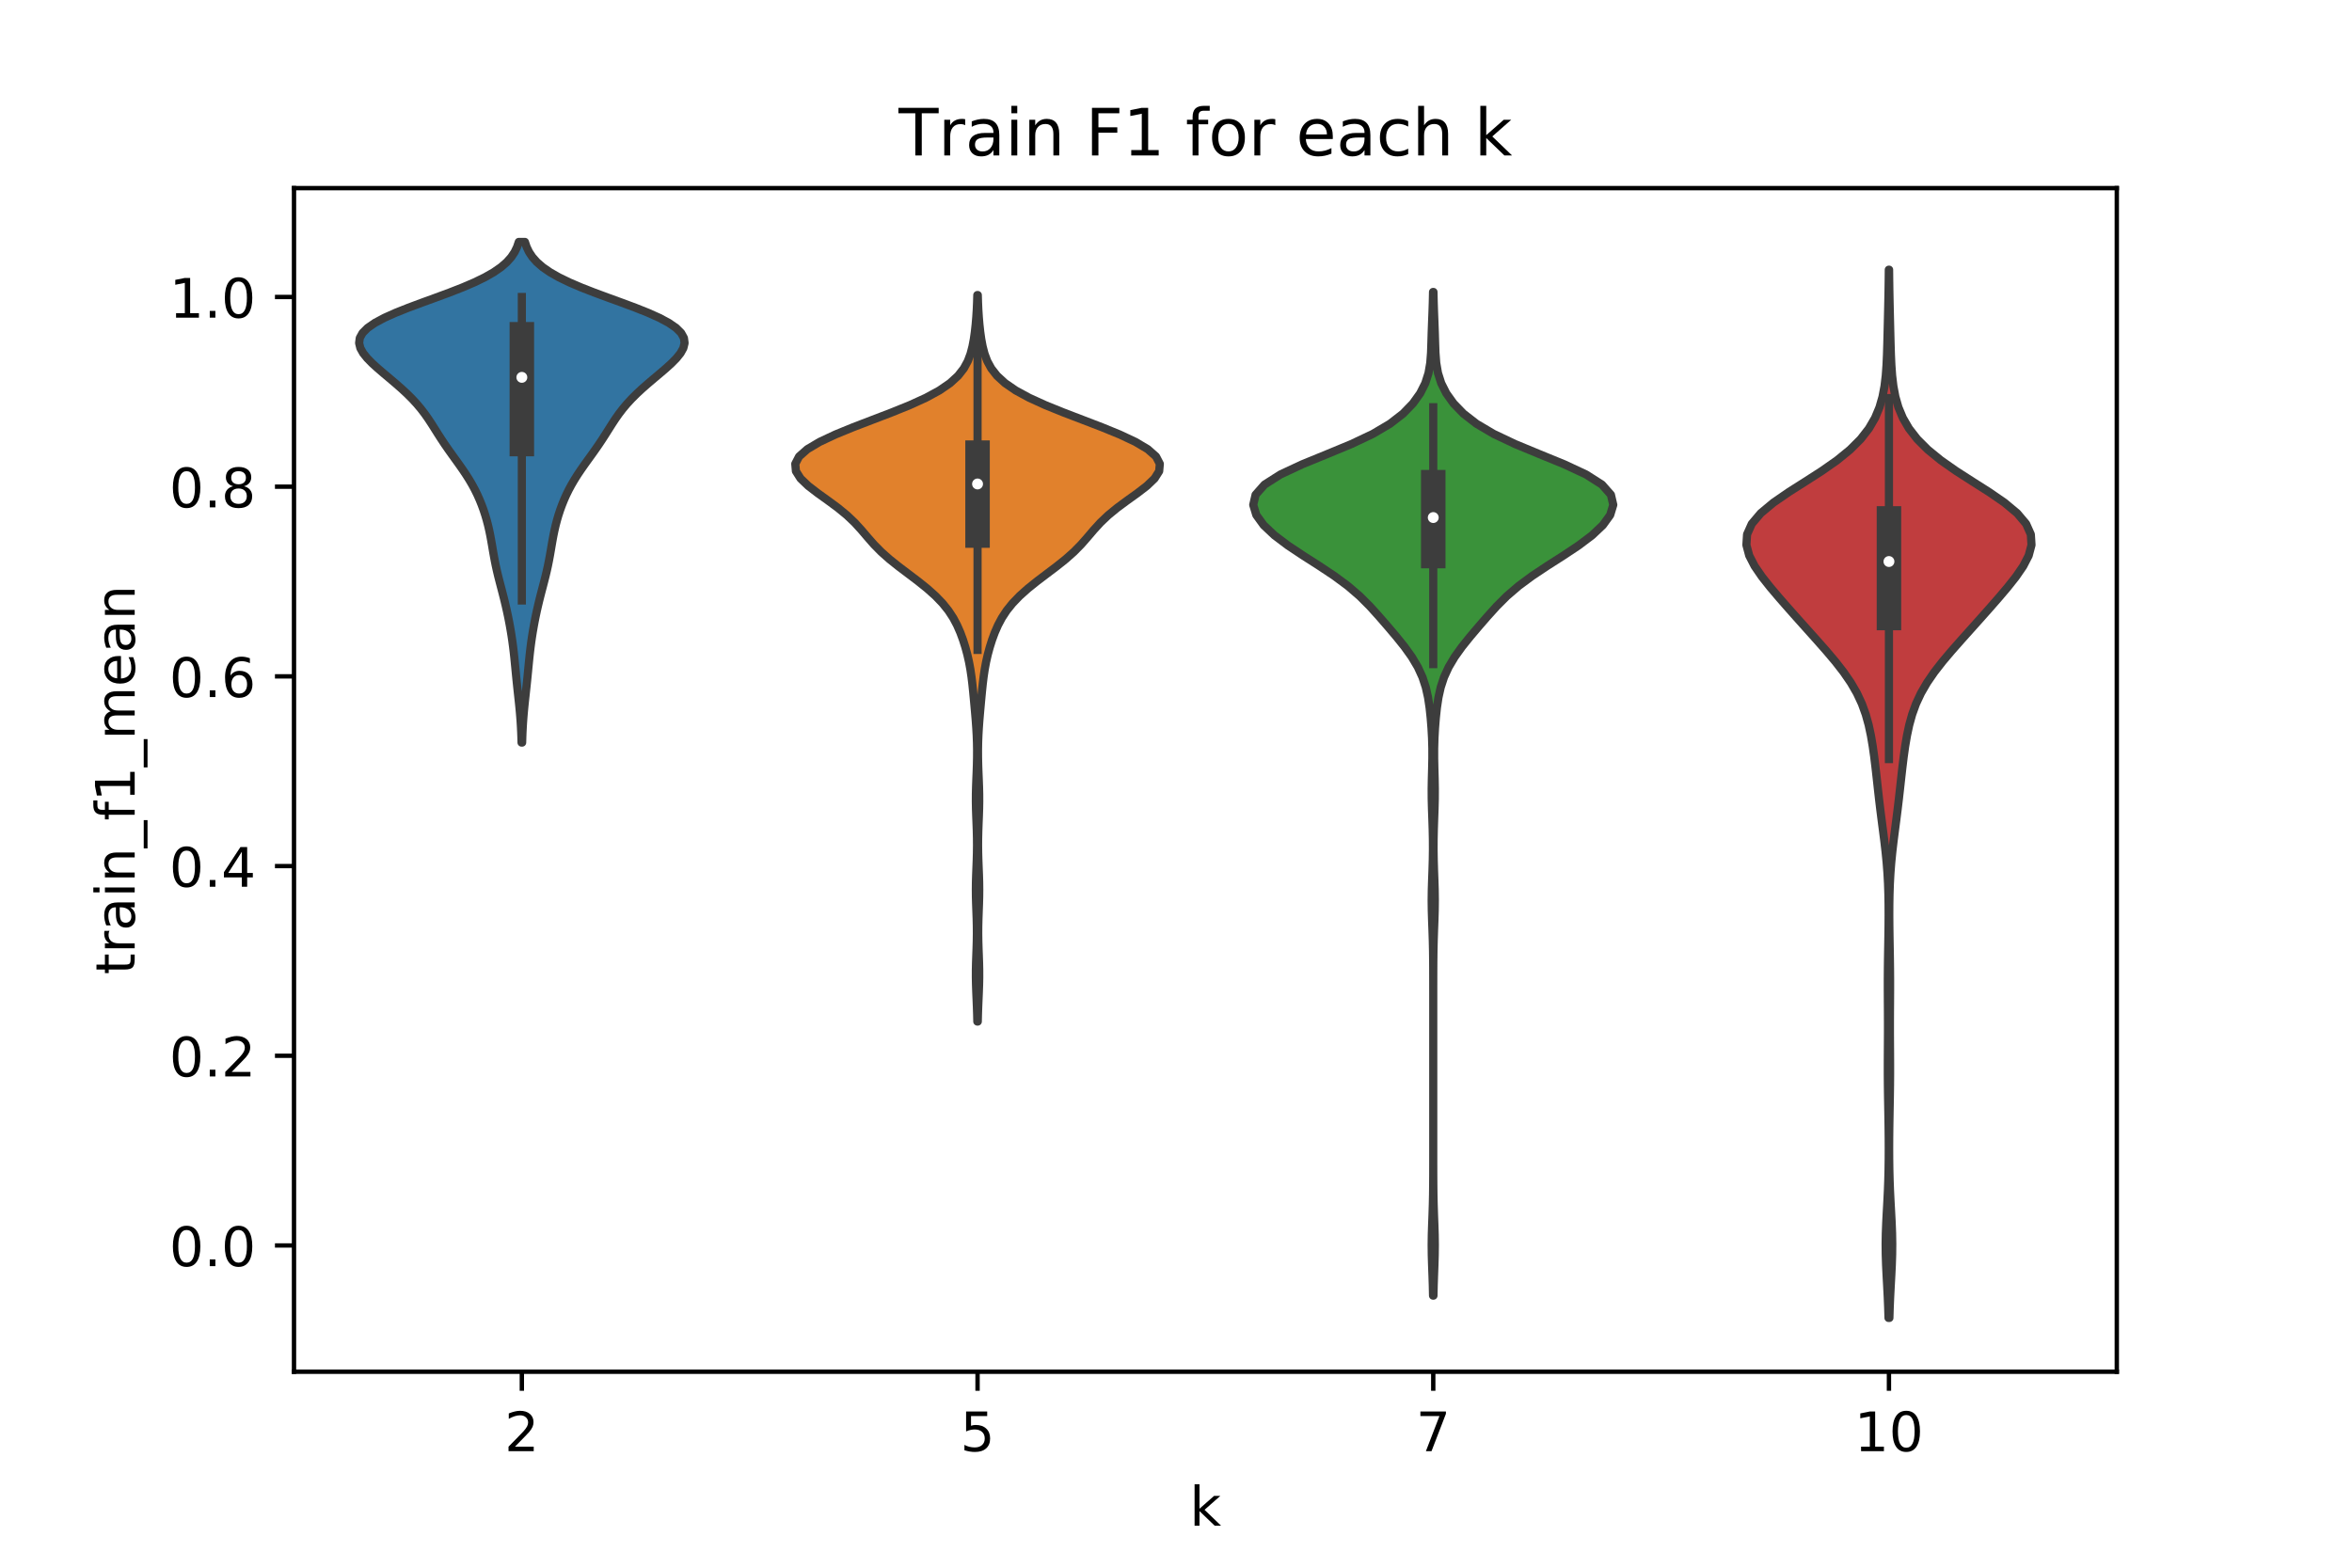 <?xml version="1.0" encoding="utf-8" standalone="no"?>
<!DOCTYPE svg PUBLIC "-//W3C//DTD SVG 1.1//EN"
  "http://www.w3.org/Graphics/SVG/1.1/DTD/svg11.dtd">
<!-- Created with matplotlib (https://matplotlib.org/) -->
<svg height="288pt" version="1.1" viewBox="0 0 432 288" width="432pt" xmlns="http://www.w3.org/2000/svg" xmlns:xlink="http://www.w3.org/1999/xlink">
 <defs>
  <style type="text/css">
*{stroke-linecap:butt;stroke-linejoin:round;white-space:pre;}
  </style>
 </defs>
 <g id="figure_1">
  <g id="patch_1">
   <path d="M 0 288 
L 432 288 
L 432 0 
L 0 0 
z
" style="fill:#ffffff;"/>
  </g>
  <g id="axes_1">
   <g id="patch_2">
    <path d="M 54 252 
L 388.8 252 
L 388.8 34.56 
L 54 34.56 
z
" style="fill:#ffffff;"/>
   </g>
   <g id="PolyCollection_1">
    <defs>
     <path d="M 95.905 -151.58 
L 95.795 -151.58 
L 95.769 -152.509 
L 95.734 -153.438 
L 95.689 -154.367 
L 95.633 -155.297 
L 95.566 -156.226 
L 95.488 -157.155 
L 95.401 -158.084 
L 95.306 -159.013 
L 95.206 -159.942 
L 95.105 -160.871 
L 95.004 -161.8 
L 94.907 -162.729 
L 94.813 -163.658 
L 94.722 -164.587 
L 94.633 -165.516 
L 94.542 -166.445 
L 94.448 -167.374 
L 94.346 -168.303 
L 94.234 -169.232 
L 94.111 -170.161 
L 93.974 -171.09 
L 93.825 -172.019 
L 93.663 -172.949 
L 93.49 -173.878 
L 93.304 -174.807 
L 93.106 -175.736 
L 92.896 -176.665 
L 92.675 -177.594 
L 92.442 -178.523 
L 92.202 -179.452 
L 91.958 -180.381 
L 91.716 -181.31 
L 91.481 -182.239 
L 91.26 -183.168 
L 91.055 -184.097 
L 90.868 -185.026 
L 90.696 -185.955 
L 90.534 -186.884 
L 90.377 -187.813 
L 90.215 -188.742 
L 90.042 -189.671 
L 89.85 -190.6 
L 89.635 -191.53 
L 89.391 -192.459 
L 89.118 -193.388 
L 88.813 -194.317 
L 88.473 -195.246 
L 88.098 -196.175 
L 87.683 -197.104 
L 87.227 -198.033 
L 86.726 -198.962 
L 86.181 -199.891 
L 85.594 -200.82 
L 84.97 -201.749 
L 84.318 -202.678 
L 83.65 -203.607 
L 82.979 -204.536 
L 82.319 -205.465 
L 81.677 -206.394 
L 81.059 -207.323 
L 80.461 -208.252 
L 79.876 -209.181 
L 79.287 -210.111 
L 78.676 -211.04 
L 78.023 -211.969 
L 77.312 -212.898 
L 76.531 -213.827 
L 75.672 -214.756 
L 74.738 -215.685 
L 73.735 -216.614 
L 72.676 -217.543 
L 71.581 -218.472 
L 70.475 -219.401 
L 69.391 -220.33 
L 68.367 -221.259 
L 67.454 -222.188 
L 66.708 -223.117 
L 66.189 -224.046 
L 65.961 -224.975 
L 66.081 -225.904 
L 66.594 -226.833 
L 67.525 -227.762 
L 68.874 -228.692 
L 70.614 -229.621 
L 72.69 -230.55 
L 75.023 -231.479 
L 77.518 -232.408 
L 80.071 -233.337 
L 82.581 -234.266 
L 84.957 -235.195 
L 87.126 -236.124 
L 89.039 -237.053 
L 90.67 -237.982 
L 92.013 -238.911 
L 93.084 -239.84 
L 93.911 -240.769 
L 94.528 -241.698 
L 94.974 -242.627 
L 95.286 -243.556 
L 96.414 -243.556 
L 96.414 -243.556 
L 96.726 -242.627 
L 97.172 -241.698 
L 97.789 -240.769 
L 98.616 -239.84 
L 99.687 -238.911 
L 101.03 -237.982 
L 102.661 -237.053 
L 104.574 -236.124 
L 106.743 -235.195 
L 109.119 -234.266 
L 111.629 -233.337 
L 114.182 -232.408 
L 116.677 -231.479 
L 119.01 -230.55 
L 121.086 -229.621 
L 122.826 -228.692 
L 124.175 -227.762 
L 125.106 -226.833 
L 125.619 -225.904 
L 125.739 -224.975 
L 125.511 -224.046 
L 124.992 -223.117 
L 124.246 -222.188 
L 123.333 -221.259 
L 122.309 -220.33 
L 121.225 -219.401 
L 120.119 -218.472 
L 119.024 -217.543 
L 117.965 -216.614 
L 116.962 -215.685 
L 116.028 -214.756 
L 115.169 -213.827 
L 114.388 -212.898 
L 113.677 -211.969 
L 113.024 -211.04 
L 112.413 -210.111 
L 111.824 -209.181 
L 111.239 -208.252 
L 110.641 -207.323 
L 110.023 -206.394 
L 109.381 -205.465 
L 108.721 -204.536 
L 108.05 -203.607 
L 107.382 -202.678 
L 106.73 -201.749 
L 106.106 -200.82 
L 105.519 -199.891 
L 104.974 -198.962 
L 104.473 -198.033 
L 104.017 -197.104 
L 103.602 -196.175 
L 103.227 -195.246 
L 102.887 -194.317 
L 102.582 -193.388 
L 102.309 -192.459 
L 102.065 -191.53 
L 101.85 -190.6 
L 101.658 -189.671 
L 101.485 -188.742 
L 101.323 -187.813 
L 101.166 -186.884 
L 101.004 -185.955 
L 100.832 -185.026 
L 100.645 -184.097 
L 100.44 -183.168 
L 100.219 -182.239 
L 99.984 -181.31 
L 99.742 -180.381 
L 99.498 -179.452 
L 99.258 -178.523 
L 99.025 -177.594 
L 98.804 -176.665 
L 98.594 -175.736 
L 98.396 -174.807 
L 98.21 -173.878 
L 98.037 -172.949 
L 97.875 -172.019 
L 97.726 -171.09 
L 97.589 -170.161 
L 97.466 -169.232 
L 97.354 -168.303 
L 97.252 -167.374 
L 97.158 -166.445 
L 97.067 -165.516 
L 96.978 -164.587 
L 96.887 -163.658 
L 96.793 -162.729 
L 96.696 -161.8 
L 96.595 -160.871 
L 96.494 -159.942 
L 96.394 -159.013 
L 96.299 -158.084 
L 96.212 -157.155 
L 96.134 -156.226 
L 96.067 -155.297 
L 96.011 -154.367 
L 95.966 -153.438 
L 95.931 -152.509 
L 95.905 -151.58 
z
" id="m62497b824e" style="stroke:#3d3d3d;stroke-width:1.5;"/>
    </defs>
    <g clip-path="url(#p65d376abbf)">
     <use style="fill:#3274a1;stroke:#3d3d3d;stroke-width:1.5;" x="0" xlink:href="#m62497b824e" y="288"/>
    </g>
   </g>
   <g id="PolyCollection_2">
    <defs>
     <path d="M 179.592 -100.331 
L 179.508 -100.331 
L 179.475 -101.679 
L 179.429 -103.027 
L 179.374 -104.375 
L 179.316 -105.723 
L 179.268 -107.071 
L 179.241 -108.419 
L 179.243 -109.767 
L 179.272 -111.115 
L 179.319 -112.464 
L 179.369 -113.812 
L 179.408 -115.16 
L 179.426 -116.508 
L 179.418 -117.856 
L 179.386 -119.204 
L 179.338 -120.552 
L 179.288 -121.9 
L 179.251 -123.249 
L 179.238 -124.597 
L 179.254 -125.945 
L 179.294 -127.293 
L 179.347 -128.641 
L 179.399 -129.989 
L 179.436 -131.337 
L 179.452 -132.685 
L 179.443 -134.034 
L 179.41 -135.382 
L 179.362 -136.73 
L 179.308 -138.078 
L 179.263 -139.426 
L 179.24 -140.774 
L 179.246 -142.122 
L 179.279 -143.47 
L 179.329 -144.819 
L 179.385 -146.167 
L 179.432 -147.515 
L 179.461 -148.863 
L 179.466 -150.211 
L 179.444 -151.559 
L 179.394 -152.907 
L 179.318 -154.255 
L 179.221 -155.604 
L 179.108 -156.952 
L 178.988 -158.3 
L 178.864 -159.648 
L 178.736 -160.996 
L 178.596 -162.344 
L 178.432 -163.692 
L 178.231 -165.04 
L 177.982 -166.389 
L 177.677 -167.737 
L 177.312 -169.085 
L 176.887 -170.433 
L 176.391 -171.781 
L 175.802 -173.129 
L 175.086 -174.477 
L 174.203 -175.825 
L 173.12 -177.174 
L 171.821 -178.522 
L 170.312 -179.87 
L 168.634 -181.218 
L 166.856 -182.566 
L 165.071 -183.914 
L 163.381 -185.262 
L 161.862 -186.61 
L 160.534 -187.959 
L 159.349 -189.307 
L 158.202 -190.655 
L 156.969 -192.003 
L 155.549 -193.351 
L 153.906 -194.699 
L 152.083 -196.047 
L 150.203 -197.395 
L 148.449 -198.744 
L 147.04 -200.092 
L 146.191 -201.44 
L 146.07 -202.788 
L 146.771 -204.136 
L 148.298 -205.484 
L 150.57 -206.832 
L 153.445 -208.18 
L 156.74 -209.529 
L 160.253 -210.877 
L 163.774 -212.225 
L 167.1 -213.573 
L 170.06 -214.921 
L 172.541 -216.269 
L 174.503 -217.617 
L 175.974 -218.965 
L 177.029 -220.314 
L 177.764 -221.662 
L 178.268 -223.01 
L 178.618 -224.358 
L 178.87 -225.706 
L 179.059 -227.054 
L 179.206 -228.402 
L 179.319 -229.75 
L 179.405 -231.099 
L 179.465 -232.447 
L 179.504 -233.795 
L 179.596 -233.795 
L 179.596 -233.795 
L 179.635 -232.447 
L 179.695 -231.099 
L 179.781 -229.75 
L 179.894 -228.402 
L 180.041 -227.054 
L 180.23 -225.706 
L 180.482 -224.358 
L 180.832 -223.01 
L 181.336 -221.662 
L 182.071 -220.314 
L 183.126 -218.965 
L 184.597 -217.617 
L 186.559 -216.269 
L 189.04 -214.921 
L 192 -213.573 
L 195.326 -212.225 
L 198.847 -210.877 
L 202.36 -209.529 
L 205.655 -208.18 
L 208.53 -206.832 
L 210.802 -205.484 
L 212.329 -204.136 
L 213.03 -202.788 
L 212.909 -201.44 
L 212.06 -200.092 
L 210.651 -198.744 
L 208.897 -197.395 
L 207.017 -196.047 
L 205.194 -194.699 
L 203.551 -193.351 
L 202.131 -192.003 
L 200.898 -190.655 
L 199.751 -189.307 
L 198.566 -187.959 
L 197.238 -186.61 
L 195.719 -185.262 
L 194.029 -183.914 
L 192.244 -182.566 
L 190.466 -181.218 
L 188.788 -179.87 
L 187.279 -178.522 
L 185.98 -177.174 
L 184.897 -175.825 
L 184.014 -174.477 
L 183.298 -173.129 
L 182.709 -171.781 
L 182.213 -170.433 
L 181.788 -169.085 
L 181.423 -167.737 
L 181.118 -166.389 
L 180.869 -165.04 
L 180.668 -163.692 
L 180.504 -162.344 
L 180.364 -160.996 
L 180.236 -159.648 
L 180.112 -158.3 
L 179.992 -156.952 
L 179.879 -155.604 
L 179.782 -154.255 
L 179.706 -152.907 
L 179.656 -151.559 
L 179.634 -150.211 
L 179.639 -148.863 
L 179.668 -147.515 
L 179.715 -146.167 
L 179.771 -144.819 
L 179.821 -143.47 
L 179.854 -142.122 
L 179.86 -140.774 
L 179.837 -139.426 
L 179.792 -138.078 
L 179.738 -136.73 
L 179.69 -135.382 
L 179.657 -134.034 
L 179.648 -132.685 
L 179.664 -131.337 
L 179.701 -129.989 
L 179.753 -128.641 
L 179.806 -127.293 
L 179.846 -125.945 
L 179.862 -124.597 
L 179.849 -123.249 
L 179.812 -121.9 
L 179.762 -120.552 
L 179.714 -119.204 
L 179.682 -117.856 
L 179.674 -116.508 
L 179.692 -115.16 
L 179.731 -113.812 
L 179.781 -112.464 
L 179.828 -111.115 
L 179.857 -109.767 
L 179.859 -108.419 
L 179.832 -107.071 
L 179.784 -105.723 
L 179.726 -104.375 
L 179.671 -103.027 
L 179.625 -101.679 
L 179.592 -100.331 
z
" id="m1b52c5f94c" style="stroke:#3d3d3d;stroke-width:1.5;"/>
    </defs>
    <g clip-path="url(#p65d376abbf)">
     <use style="fill:#e1812c;stroke:#3d3d3d;stroke-width:1.5;" x="0" xlink:href="#m1b52c5f94c" y="288"/>
    </g>
   </g>
   <g id="PolyCollection_3">
    <defs>
     <path d="M 263.29 -49.978 
L 263.21 -49.978 
L 263.168 -51.84 
L 263.106 -53.702 
L 263.036 -55.565 
L 262.979 -57.427 
L 262.958 -59.29 
L 262.983 -61.152 
L 263.043 -63.015 
L 263.114 -64.877 
L 263.174 -66.74 
L 263.214 -68.602 
L 263.235 -70.465 
L 263.245 -72.327 
L 263.249 -74.19 
L 263.25 -76.052 
L 263.25 -77.915 
L 263.25 -79.777 
L 263.25 -81.64 
L 263.25 -83.502 
L 263.25 -85.365 
L 263.25 -87.227 
L 263.25 -89.089 
L 263.25 -90.952 
L 263.25 -92.814 
L 263.25 -94.677 
L 263.25 -96.539 
L 263.25 -98.402 
L 263.25 -100.264 
L 263.25 -102.127 
L 263.25 -103.989 
L 263.25 -105.852 
L 263.248 -107.714 
L 263.244 -109.577 
L 263.234 -111.439 
L 263.211 -113.302 
L 263.169 -115.164 
L 263.108 -117.027 
L 263.037 -118.889 
L 262.98 -120.752 
L 262.958 -122.614 
L 262.982 -124.476 
L 263.041 -126.339 
L 263.11 -128.201 
L 263.164 -130.064 
L 263.191 -131.926 
L 263.184 -133.789 
L 263.145 -135.651 
L 263.083 -137.514 
L 263.015 -139.376 
L 262.967 -141.239 
L 262.959 -143.101 
L 262.992 -144.964 
L 263.044 -146.826 
L 263.083 -148.689 
L 263.082 -150.551 
L 263.028 -152.414 
L 262.923 -154.276 
L 262.774 -156.139 
L 262.576 -158.001 
L 262.297 -159.863 
L 261.882 -161.726 
L 261.272 -163.588 
L 260.419 -165.451 
L 259.311 -167.313 
L 257.977 -169.176 
L 256.481 -171.038 
L 254.903 -172.901 
L 253.287 -174.763 
L 251.603 -176.626 
L 249.739 -178.488 
L 247.573 -180.351 
L 245.054 -182.213 
L 242.252 -184.076 
L 239.339 -185.938 
L 236.541 -187.801 
L 234.072 -189.663 
L 232.098 -191.526 
L 230.751 -193.388 
L 230.185 -195.25 
L 230.618 -197.113 
L 232.264 -198.975 
L 235.19 -200.838 
L 239.179 -202.7 
L 243.73 -204.563 
L 248.222 -206.425 
L 252.156 -208.288 
L 255.307 -210.15 
L 257.709 -212.013 
L 259.511 -213.875 
L 260.846 -215.738 
L 261.787 -217.6 
L 262.381 -219.463 
L 262.701 -221.325 
L 262.843 -223.188 
L 262.908 -225.05 
L 262.963 -226.913 
L 263.032 -228.775 
L 263.106 -230.637 
L 263.168 -232.5 
L 263.21 -234.362 
L 263.29 -234.362 
L 263.29 -234.362 
L 263.332 -232.5 
L 263.394 -230.637 
L 263.468 -228.775 
L 263.537 -226.913 
L 263.592 -225.05 
L 263.657 -223.188 
L 263.799 -221.325 
L 264.119 -219.463 
L 264.713 -217.6 
L 265.654 -215.738 
L 266.989 -213.875 
L 268.791 -212.013 
L 271.193 -210.15 
L 274.344 -208.288 
L 278.278 -206.425 
L 282.77 -204.563 
L 287.321 -202.7 
L 291.31 -200.838 
L 294.236 -198.975 
L 295.882 -197.113 
L 296.315 -195.25 
L 295.749 -193.388 
L 294.402 -191.526 
L 292.428 -189.663 
L 289.959 -187.801 
L 287.161 -185.938 
L 284.248 -184.076 
L 281.446 -182.213 
L 278.927 -180.351 
L 276.761 -178.488 
L 274.897 -176.626 
L 273.213 -174.763 
L 271.597 -172.901 
L 270.019 -171.038 
L 268.523 -169.176 
L 267.189 -167.313 
L 266.081 -165.451 
L 265.228 -163.588 
L 264.618 -161.726 
L 264.203 -159.863 
L 263.924 -158.001 
L 263.726 -156.139 
L 263.577 -154.276 
L 263.472 -152.414 
L 263.418 -150.551 
L 263.417 -148.689 
L 263.456 -146.826 
L 263.508 -144.964 
L 263.541 -143.101 
L 263.533 -141.239 
L 263.485 -139.376 
L 263.417 -137.514 
L 263.355 -135.651 
L 263.316 -133.789 
L 263.309 -131.926 
L 263.336 -130.064 
L 263.39 -128.201 
L 263.459 -126.339 
L 263.518 -124.476 
L 263.542 -122.614 
L 263.52 -120.752 
L 263.463 -118.889 
L 263.392 -117.027 
L 263.331 -115.164 
L 263.289 -113.302 
L 263.266 -111.439 
L 263.256 -109.577 
L 263.252 -107.714 
L 263.25 -105.852 
L 263.25 -103.989 
L 263.25 -102.127 
L 263.25 -100.264 
L 263.25 -98.402 
L 263.25 -96.539 
L 263.25 -94.677 
L 263.25 -92.814 
L 263.25 -90.952 
L 263.25 -89.089 
L 263.25 -87.227 
L 263.25 -85.365 
L 263.25 -83.502 
L 263.25 -81.64 
L 263.25 -79.777 
L 263.25 -77.915 
L 263.25 -76.052 
L 263.251 -74.19 
L 263.255 -72.327 
L 263.265 -70.465 
L 263.286 -68.602 
L 263.326 -66.74 
L 263.386 -64.877 
L 263.457 -63.015 
L 263.517 -61.152 
L 263.542 -59.29 
L 263.521 -57.427 
L 263.464 -55.565 
L 263.394 -53.702 
L 263.332 -51.84 
L 263.29 -49.978 
z
" id="mce684f4250" style="stroke:#3d3d3d;stroke-width:1.5;"/>
    </defs>
    <g clip-path="url(#p65d376abbf)">
     <use style="fill:#3a923a;stroke:#3d3d3d;stroke-width:1.5;" x="0" xlink:href="#mce684f4250" y="288"/>
    </g>
   </g>
   <g id="PolyCollection_4">
    <defs>
     <path d="M 347.032 -45.884 
L 346.868 -45.884 
L 346.808 -47.829 
L 346.726 -49.774 
L 346.626 -51.719 
L 346.519 -53.664 
L 346.424 -55.61 
L 346.36 -57.555 
L 346.342 -59.5 
L 346.375 -61.445 
L 346.451 -63.39 
L 346.552 -65.335 
L 346.659 -67.281 
L 346.754 -69.226 
L 346.827 -71.171 
L 346.876 -73.116 
L 346.902 -75.061 
L 346.91 -77.006 
L 346.902 -78.952 
L 346.881 -80.897 
L 346.851 -82.842 
L 346.816 -84.787 
L 346.781 -86.732 
L 346.755 -88.678 
L 346.74 -90.623 
L 346.74 -92.568 
L 346.749 -94.513 
L 346.762 -96.458 
L 346.771 -98.403 
L 346.771 -100.349 
L 346.763 -102.294 
L 346.75 -104.239 
L 346.74 -106.184 
L 346.74 -108.129 
L 346.754 -110.075 
L 346.779 -112.02 
L 346.813 -113.965 
L 346.846 -115.91 
L 346.873 -117.855 
L 346.886 -119.8 
L 346.88 -121.746 
L 346.848 -123.691 
L 346.783 -125.636 
L 346.678 -127.581 
L 346.529 -129.526 
L 346.337 -131.471 
L 346.111 -133.417 
L 345.863 -135.362 
L 345.61 -137.307 
L 345.364 -139.252 
L 345.131 -141.197 
L 344.912 -143.143 
L 344.698 -145.088 
L 344.479 -147.033 
L 344.242 -148.978 
L 343.969 -150.923 
L 343.64 -152.868 
L 343.225 -154.814 
L 342.686 -156.759 
L 341.981 -158.704 
L 341.074 -160.649 
L 339.947 -162.594 
L 338.608 -164.54 
L 337.09 -166.485 
L 335.446 -168.43 
L 333.731 -170.375 
L 331.989 -172.32 
L 330.247 -174.265 
L 328.519 -176.211 
L 326.816 -178.156 
L 325.166 -180.101 
L 323.626 -182.046 
L 322.289 -183.991 
L 321.285 -185.936 
L 320.767 -187.882 
L 320.889 -189.827 
L 321.759 -191.772 
L 323.404 -193.717 
L 325.737 -195.662 
L 328.563 -197.608 
L 331.623 -199.553 
L 334.649 -201.498 
L 337.423 -203.443 
L 339.809 -205.388 
L 341.755 -207.333 
L 343.269 -209.279 
L 344.4 -211.224 
L 345.211 -213.169 
L 345.769 -215.114 
L 346.135 -217.059 
L 346.366 -219.005 
L 346.505 -220.95 
L 346.592 -222.895 
L 346.651 -224.84 
L 346.7 -226.785 
L 346.747 -228.73 
L 346.793 -230.676 
L 346.836 -232.621 
L 346.873 -234.566 
L 346.902 -236.511 
L 346.922 -238.456 
L 346.978 -238.456 
L 346.978 -238.456 
L 346.998 -236.511 
L 347.027 -234.566 
L 347.064 -232.621 
L 347.107 -230.676 
L 347.153 -228.73 
L 347.2 -226.785 
L 347.249 -224.84 
L 347.308 -222.895 
L 347.395 -220.95 
L 347.534 -219.005 
L 347.765 -217.059 
L 348.131 -215.114 
L 348.689 -213.169 
L 349.5 -211.224 
L 350.631 -209.279 
L 352.145 -207.333 
L 354.091 -205.388 
L 356.477 -203.443 
L 359.251 -201.498 
L 362.277 -199.553 
L 365.337 -197.608 
L 368.163 -195.662 
L 370.496 -193.717 
L 372.141 -191.772 
L 373.011 -189.827 
L 373.133 -187.882 
L 372.615 -185.936 
L 371.611 -183.991 
L 370.274 -182.046 
L 368.734 -180.101 
L 367.084 -178.156 
L 365.381 -176.211 
L 363.653 -174.265 
L 361.911 -172.32 
L 360.169 -170.375 
L 358.454 -168.43 
L 356.81 -166.485 
L 355.292 -164.54 
L 353.953 -162.594 
L 352.826 -160.649 
L 351.919 -158.704 
L 351.214 -156.759 
L 350.675 -154.814 
L 350.26 -152.868 
L 349.931 -150.923 
L 349.658 -148.978 
L 349.421 -147.033 
L 349.202 -145.088 
L 348.988 -143.143 
L 348.769 -141.197 
L 348.536 -139.252 
L 348.29 -137.307 
L 348.037 -135.362 
L 347.789 -133.417 
L 347.563 -131.471 
L 347.371 -129.526 
L 347.222 -127.581 
L 347.117 -125.636 
L 347.052 -123.691 
L 347.02 -121.746 
L 347.014 -119.8 
L 347.027 -117.855 
L 347.054 -115.91 
L 347.087 -113.965 
L 347.121 -112.02 
L 347.146 -110.075 
L 347.16 -108.129 
L 347.16 -106.184 
L 347.15 -104.239 
L 347.137 -102.294 
L 347.129 -100.349 
L 347.129 -98.403 
L 347.138 -96.458 
L 347.151 -94.513 
L 347.16 -92.568 
L 347.16 -90.623 
L 347.145 -88.678 
L 347.119 -86.732 
L 347.084 -84.787 
L 347.049 -82.842 
L 347.019 -80.897 
L 346.998 -78.952 
L 346.99 -77.006 
L 346.998 -75.061 
L 347.024 -73.116 
L 347.073 -71.171 
L 347.146 -69.226 
L 347.241 -67.281 
L 347.348 -65.335 
L 347.449 -63.39 
L 347.525 -61.445 
L 347.558 -59.5 
L 347.54 -57.555 
L 347.476 -55.61 
L 347.381 -53.664 
L 347.274 -51.719 
L 347.174 -49.774 
L 347.092 -47.829 
L 347.032 -45.884 
z
" id="m26dd960904" style="stroke:#3d3d3d;stroke-width:1.5;"/>
    </defs>
    <g clip-path="url(#p65d376abbf)">
     <use style="fill:#c03d3e;stroke:#3d3d3d;stroke-width:1.5;" x="0" xlink:href="#m26dd960904" y="288"/>
    </g>
   </g>
   <g id="matplotlib.axis_1">
    <g id="xtick_1">
     <g id="line2d_1">
      <defs>
       <path d="M 0 0 
L 0 3.5 
" id="mc4b4736318" style="stroke:#000000;stroke-width:0.8;"/>
      </defs>
      <g>
       <use style="stroke:#000000;stroke-width:0.8;" x="95.85" xlink:href="#mc4b4736318" y="252"/>
      </g>
     </g>
     <g id="text_1">
      <!-- 2 -->
      <defs>
       <path d="M 19.188 8.297 
L 53.609 8.297 
L 53.609 0 
L 7.328 0 
L 7.328 8.297 
Q 12.938 14.109 22.625 23.891 
Q 32.328 33.688 34.812 36.531 
Q 39.547 41.844 41.422 45.531 
Q 43.312 49.219 43.312 52.781 
Q 43.312 58.594 39.234 62.25 
Q 35.156 65.922 28.609 65.922 
Q 23.969 65.922 18.812 64.312 
Q 13.672 62.703 7.812 59.422 
L 7.812 69.391 
Q 13.766 71.781 18.938 73 
Q 24.125 74.219 28.422 74.219 
Q 39.75 74.219 46.484 68.547 
Q 53.219 62.891 53.219 53.422 
Q 53.219 48.922 51.531 44.891 
Q 49.859 40.875 45.406 35.406 
Q 44.188 33.984 37.641 27.219 
Q 31.109 20.453 19.188 8.297 
z
" id="DejaVuSans-50"/>
      </defs>
      <g transform="translate(92.669 266.598)scale(0.1 -0.1)">
       <use xlink:href="#DejaVuSans-50"/>
      </g>
     </g>
    </g>
    <g id="xtick_2">
     <g id="line2d_2">
      <g>
       <use style="stroke:#000000;stroke-width:0.8;" x="179.55" xlink:href="#mc4b4736318" y="252"/>
      </g>
     </g>
     <g id="text_2">
      <!-- 5 -->
      <defs>
       <path d="M 10.797 72.906 
L 49.516 72.906 
L 49.516 64.594 
L 19.828 64.594 
L 19.828 46.734 
Q 21.969 47.469 24.109 47.828 
Q 26.266 48.188 28.422 48.188 
Q 40.625 48.188 47.75 41.5 
Q 54.891 34.812 54.891 23.391 
Q 54.891 11.625 47.562 5.094 
Q 40.234 -1.422 26.906 -1.422 
Q 22.312 -1.422 17.547 -0.641 
Q 12.797 0.141 7.719 1.703 
L 7.719 11.625 
Q 12.109 9.234 16.797 8.062 
Q 21.484 6.891 26.703 6.891 
Q 35.156 6.891 40.078 11.328 
Q 45.016 15.766 45.016 23.391 
Q 45.016 31 40.078 35.438 
Q 35.156 39.891 26.703 39.891 
Q 22.75 39.891 18.812 39.016 
Q 14.891 38.141 10.797 36.281 
z
" id="DejaVuSans-53"/>
      </defs>
      <g transform="translate(176.369 266.598)scale(0.1 -0.1)">
       <use xlink:href="#DejaVuSans-53"/>
      </g>
     </g>
    </g>
    <g id="xtick_3">
     <g id="line2d_3">
      <g>
       <use style="stroke:#000000;stroke-width:0.8;" x="263.25" xlink:href="#mc4b4736318" y="252"/>
      </g>
     </g>
     <g id="text_3">
      <!-- 7 -->
      <defs>
       <path d="M 8.203 72.906 
L 55.078 72.906 
L 55.078 68.703 
L 28.609 0 
L 18.312 0 
L 43.219 64.594 
L 8.203 64.594 
z
" id="DejaVuSans-55"/>
      </defs>
      <g transform="translate(260.069 266.598)scale(0.1 -0.1)">
       <use xlink:href="#DejaVuSans-55"/>
      </g>
     </g>
    </g>
    <g id="xtick_4">
     <g id="line2d_4">
      <g>
       <use style="stroke:#000000;stroke-width:0.8;" x="346.95" xlink:href="#mc4b4736318" y="252"/>
      </g>
     </g>
     <g id="text_4">
      <!-- 10 -->
      <defs>
       <path d="M 12.406 8.297 
L 28.516 8.297 
L 28.516 63.922 
L 10.984 60.406 
L 10.984 69.391 
L 28.422 72.906 
L 38.281 72.906 
L 38.281 8.297 
L 54.391 8.297 
L 54.391 0 
L 12.406 0 
z
" id="DejaVuSans-49"/>
       <path d="M 31.781 66.406 
Q 24.172 66.406 20.328 58.906 
Q 16.5 51.422 16.5 36.375 
Q 16.5 21.391 20.328 13.891 
Q 24.172 6.391 31.781 6.391 
Q 39.453 6.391 43.281 13.891 
Q 47.125 21.391 47.125 36.375 
Q 47.125 51.422 43.281 58.906 
Q 39.453 66.406 31.781 66.406 
z
M 31.781 74.219 
Q 44.047 74.219 50.516 64.516 
Q 56.984 54.828 56.984 36.375 
Q 56.984 17.969 50.516 8.266 
Q 44.047 -1.422 31.781 -1.422 
Q 19.531 -1.422 13.062 8.266 
Q 6.594 17.969 6.594 36.375 
Q 6.594 54.828 13.062 64.516 
Q 19.531 74.219 31.781 74.219 
z
" id="DejaVuSans-48"/>
      </defs>
      <g transform="translate(340.587 266.598)scale(0.1 -0.1)">
       <use xlink:href="#DejaVuSans-49"/>
       <use x="63.623" xlink:href="#DejaVuSans-48"/>
      </g>
     </g>
    </g>
    <g id="text_5">
     <!-- k -->
     <defs>
      <path d="M 9.078 75.984 
L 18.109 75.984 
L 18.109 31.109 
L 44.922 54.688 
L 56.391 54.688 
L 27.391 29.109 
L 57.625 0 
L 45.906 0 
L 18.109 26.703 
L 18.109 0 
L 9.078 0 
z
" id="DejaVuSans-107"/>
     </defs>
     <g transform="translate(218.505 280.277)scale(0.1 -0.1)">
      <use xlink:href="#DejaVuSans-107"/>
     </g>
    </g>
   </g>
   <g id="matplotlib.axis_2">
    <g id="ytick_1">
     <g id="line2d_5">
      <defs>
       <path d="M 0 0 
L -3.5 0 
" id="m0c7f3231ef" style="stroke:#000000;stroke-width:0.8;"/>
      </defs>
      <g>
       <use style="stroke:#000000;stroke-width:0.8;" x="54" xlink:href="#m0c7f3231ef" y="228.806"/>
      </g>
     </g>
     <g id="text_6">
      <!-- 0.0 -->
      <defs>
       <path d="M 10.688 12.406 
L 21 12.406 
L 21 0 
L 10.688 0 
z
" id="DejaVuSans-46"/>
      </defs>
      <g transform="translate(31.097 232.605)scale(0.1 -0.1)">
       <use xlink:href="#DejaVuSans-48"/>
       <use x="63.623" xlink:href="#DejaVuSans-46"/>
       <use x="95.41" xlink:href="#DejaVuSans-48"/>
      </g>
     </g>
    </g>
    <g id="ytick_2">
     <g id="line2d_6">
      <g>
       <use style="stroke:#000000;stroke-width:0.8;" x="54" xlink:href="#m0c7f3231ef" y="193.956"/>
      </g>
     </g>
     <g id="text_7">
      <!-- 0.2 -->
      <g transform="translate(31.097 197.755)scale(0.1 -0.1)">
       <use xlink:href="#DejaVuSans-48"/>
       <use x="63.623" xlink:href="#DejaVuSans-46"/>
       <use x="95.41" xlink:href="#DejaVuSans-50"/>
      </g>
     </g>
    </g>
    <g id="ytick_3">
     <g id="line2d_7">
      <g>
       <use style="stroke:#000000;stroke-width:0.8;" x="54" xlink:href="#m0c7f3231ef" y="159.106"/>
      </g>
     </g>
     <g id="text_8">
      <!-- 0.4 -->
      <defs>
       <path d="M 37.797 64.312 
L 12.891 25.391 
L 37.797 25.391 
z
M 35.203 72.906 
L 47.609 72.906 
L 47.609 25.391 
L 58.016 25.391 
L 58.016 17.188 
L 47.609 17.188 
L 47.609 0 
L 37.797 0 
L 37.797 17.188 
L 4.891 17.188 
L 4.891 26.703 
z
" id="DejaVuSans-52"/>
      </defs>
      <g transform="translate(31.097 162.905)scale(0.1 -0.1)">
       <use xlink:href="#DejaVuSans-48"/>
       <use x="63.623" xlink:href="#DejaVuSans-46"/>
       <use x="95.41" xlink:href="#DejaVuSans-52"/>
      </g>
     </g>
    </g>
    <g id="ytick_4">
     <g id="line2d_8">
      <g>
       <use style="stroke:#000000;stroke-width:0.8;" x="54" xlink:href="#m0c7f3231ef" y="124.256"/>
      </g>
     </g>
     <g id="text_9">
      <!-- 0.6 -->
      <defs>
       <path d="M 33.016 40.375 
Q 26.375 40.375 22.484 35.828 
Q 18.609 31.297 18.609 23.391 
Q 18.609 15.531 22.484 10.953 
Q 26.375 6.391 33.016 6.391 
Q 39.656 6.391 43.531 10.953 
Q 47.406 15.531 47.406 23.391 
Q 47.406 31.297 43.531 35.828 
Q 39.656 40.375 33.016 40.375 
z
M 52.594 71.297 
L 52.594 62.312 
Q 48.875 64.062 45.094 64.984 
Q 41.312 65.922 37.594 65.922 
Q 27.828 65.922 22.672 59.328 
Q 17.531 52.734 16.797 39.406 
Q 19.672 43.656 24.016 45.922 
Q 28.375 48.188 33.594 48.188 
Q 44.578 48.188 50.953 41.516 
Q 57.328 34.859 57.328 23.391 
Q 57.328 12.156 50.688 5.359 
Q 44.047 -1.422 33.016 -1.422 
Q 20.359 -1.422 13.672 8.266 
Q 6.984 17.969 6.984 36.375 
Q 6.984 53.656 15.188 63.938 
Q 23.391 74.219 37.203 74.219 
Q 40.922 74.219 44.703 73.484 
Q 48.484 72.75 52.594 71.297 
z
" id="DejaVuSans-54"/>
      </defs>
      <g transform="translate(31.097 128.056)scale(0.1 -0.1)">
       <use xlink:href="#DejaVuSans-48"/>
       <use x="63.623" xlink:href="#DejaVuSans-46"/>
       <use x="95.41" xlink:href="#DejaVuSans-54"/>
      </g>
     </g>
    </g>
    <g id="ytick_5">
     <g id="line2d_9">
      <g>
       <use style="stroke:#000000;stroke-width:0.8;" x="54" xlink:href="#m0c7f3231ef" y="89.407"/>
      </g>
     </g>
     <g id="text_10">
      <!-- 0.8 -->
      <defs>
       <path d="M 31.781 34.625 
Q 24.75 34.625 20.719 30.859 
Q 16.703 27.094 16.703 20.516 
Q 16.703 13.922 20.719 10.156 
Q 24.75 6.391 31.781 6.391 
Q 38.812 6.391 42.859 10.172 
Q 46.922 13.969 46.922 20.516 
Q 46.922 27.094 42.891 30.859 
Q 38.875 34.625 31.781 34.625 
z
M 21.922 38.812 
Q 15.578 40.375 12.031 44.719 
Q 8.5 49.078 8.5 55.328 
Q 8.5 64.062 14.719 69.141 
Q 20.953 74.219 31.781 74.219 
Q 42.672 74.219 48.875 69.141 
Q 55.078 64.062 55.078 55.328 
Q 55.078 49.078 51.531 44.719 
Q 48 40.375 41.703 38.812 
Q 48.828 37.156 52.797 32.312 
Q 56.781 27.484 56.781 20.516 
Q 56.781 9.906 50.312 4.234 
Q 43.844 -1.422 31.781 -1.422 
Q 19.734 -1.422 13.25 4.234 
Q 6.781 9.906 6.781 20.516 
Q 6.781 27.484 10.781 32.312 
Q 14.797 37.156 21.922 38.812 
z
M 18.312 54.391 
Q 18.312 48.734 21.844 45.562 
Q 25.391 42.391 31.781 42.391 
Q 38.141 42.391 41.719 45.562 
Q 45.312 48.734 45.312 54.391 
Q 45.312 60.062 41.719 63.234 
Q 38.141 66.406 31.781 66.406 
Q 25.391 66.406 21.844 63.234 
Q 18.312 60.062 18.312 54.391 
z
" id="DejaVuSans-56"/>
      </defs>
      <g transform="translate(31.097 93.206)scale(0.1 -0.1)">
       <use xlink:href="#DejaVuSans-48"/>
       <use x="63.623" xlink:href="#DejaVuSans-46"/>
       <use x="95.41" xlink:href="#DejaVuSans-56"/>
      </g>
     </g>
    </g>
    <g id="ytick_6">
     <g id="line2d_10">
      <g>
       <use style="stroke:#000000;stroke-width:0.8;" x="54" xlink:href="#m0c7f3231ef" y="54.557"/>
      </g>
     </g>
     <g id="text_11">
      <!-- 1.0 -->
      <g transform="translate(31.097 58.356)scale(0.1 -0.1)">
       <use xlink:href="#DejaVuSans-49"/>
       <use x="63.623" xlink:href="#DejaVuSans-46"/>
       <use x="95.41" xlink:href="#DejaVuSans-48"/>
      </g>
     </g>
    </g>
    <g id="text_12">
     <!-- train_f1_mean -->
     <defs>
      <path d="M 18.312 70.219 
L 18.312 54.688 
L 36.812 54.688 
L 36.812 47.703 
L 18.312 47.703 
L 18.312 18.016 
Q 18.312 11.328 20.141 9.422 
Q 21.969 7.516 27.594 7.516 
L 36.812 7.516 
L 36.812 0 
L 27.594 0 
Q 17.188 0 13.234 3.875 
Q 9.281 7.766 9.281 18.016 
L 9.281 47.703 
L 2.688 47.703 
L 2.688 54.688 
L 9.281 54.688 
L 9.281 70.219 
z
" id="DejaVuSans-116"/>
      <path d="M 41.109 46.297 
Q 39.594 47.172 37.812 47.578 
Q 36.031 48 33.891 48 
Q 26.266 48 22.188 43.047 
Q 18.109 38.094 18.109 28.812 
L 18.109 0 
L 9.078 0 
L 9.078 54.688 
L 18.109 54.688 
L 18.109 46.188 
Q 20.953 51.172 25.484 53.578 
Q 30.031 56 36.531 56 
Q 37.453 56 38.578 55.875 
Q 39.703 55.766 41.062 55.516 
z
" id="DejaVuSans-114"/>
      <path d="M 34.281 27.484 
Q 23.391 27.484 19.188 25 
Q 14.984 22.516 14.984 16.5 
Q 14.984 11.719 18.141 8.906 
Q 21.297 6.109 26.703 6.109 
Q 34.188 6.109 38.703 11.406 
Q 43.219 16.703 43.219 25.484 
L 43.219 27.484 
z
M 52.203 31.203 
L 52.203 0 
L 43.219 0 
L 43.219 8.297 
Q 40.141 3.328 35.547 0.953 
Q 30.953 -1.422 24.312 -1.422 
Q 15.922 -1.422 10.953 3.297 
Q 6 8.016 6 15.922 
Q 6 25.141 12.172 29.828 
Q 18.359 34.516 30.609 34.516 
L 43.219 34.516 
L 43.219 35.406 
Q 43.219 41.609 39.141 45 
Q 35.062 48.391 27.688 48.391 
Q 23 48.391 18.547 47.266 
Q 14.109 46.141 10.016 43.891 
L 10.016 52.203 
Q 14.938 54.109 19.578 55.047 
Q 24.219 56 28.609 56 
Q 40.484 56 46.344 49.844 
Q 52.203 43.703 52.203 31.203 
z
" id="DejaVuSans-97"/>
      <path d="M 9.422 54.688 
L 18.406 54.688 
L 18.406 0 
L 9.422 0 
z
M 9.422 75.984 
L 18.406 75.984 
L 18.406 64.594 
L 9.422 64.594 
z
" id="DejaVuSans-105"/>
      <path d="M 54.891 33.016 
L 54.891 0 
L 45.906 0 
L 45.906 32.719 
Q 45.906 40.484 42.875 44.328 
Q 39.844 48.188 33.797 48.188 
Q 26.516 48.188 22.312 43.547 
Q 18.109 38.922 18.109 30.906 
L 18.109 0 
L 9.078 0 
L 9.078 54.688 
L 18.109 54.688 
L 18.109 46.188 
Q 21.344 51.125 25.703 53.562 
Q 30.078 56 35.797 56 
Q 45.219 56 50.047 50.172 
Q 54.891 44.344 54.891 33.016 
z
" id="DejaVuSans-110"/>
      <path d="M 50.984 -16.609 
L 50.984 -23.578 
L -0.984 -23.578 
L -0.984 -16.609 
z
" id="DejaVuSans-95"/>
      <path d="M 37.109 75.984 
L 37.109 68.5 
L 28.516 68.5 
Q 23.688 68.5 21.797 66.547 
Q 19.922 64.594 19.922 59.516 
L 19.922 54.688 
L 34.719 54.688 
L 34.719 47.703 
L 19.922 47.703 
L 19.922 0 
L 10.891 0 
L 10.891 47.703 
L 2.297 47.703 
L 2.297 54.688 
L 10.891 54.688 
L 10.891 58.5 
Q 10.891 67.625 15.141 71.797 
Q 19.391 75.984 28.609 75.984 
z
" id="DejaVuSans-102"/>
      <path d="M 52 44.188 
Q 55.375 50.25 60.062 53.125 
Q 64.75 56 71.094 56 
Q 79.641 56 84.281 50.016 
Q 88.922 44.047 88.922 33.016 
L 88.922 0 
L 79.891 0 
L 79.891 32.719 
Q 79.891 40.578 77.094 44.375 
Q 74.312 48.188 68.609 48.188 
Q 61.625 48.188 57.562 43.547 
Q 53.516 38.922 53.516 30.906 
L 53.516 0 
L 44.484 0 
L 44.484 32.719 
Q 44.484 40.625 41.703 44.406 
Q 38.922 48.188 33.109 48.188 
Q 26.219 48.188 22.156 43.531 
Q 18.109 38.875 18.109 30.906 
L 18.109 0 
L 9.078 0 
L 9.078 54.688 
L 18.109 54.688 
L 18.109 46.188 
Q 21.188 51.219 25.484 53.609 
Q 29.781 56 35.688 56 
Q 41.656 56 45.828 52.969 
Q 50 49.953 52 44.188 
z
" id="DejaVuSans-109"/>
      <path d="M 56.203 29.594 
L 56.203 25.203 
L 14.891 25.203 
Q 15.484 15.922 20.484 11.062 
Q 25.484 6.203 34.422 6.203 
Q 39.594 6.203 44.453 7.469 
Q 49.312 8.734 54.109 11.281 
L 54.109 2.781 
Q 49.266 0.734 44.188 -0.344 
Q 39.109 -1.422 33.891 -1.422 
Q 20.797 -1.422 13.156 6.188 
Q 5.516 13.812 5.516 26.812 
Q 5.516 40.234 12.766 48.109 
Q 20.016 56 32.328 56 
Q 43.359 56 49.781 48.891 
Q 56.203 41.797 56.203 29.594 
z
M 47.219 32.234 
Q 47.125 39.594 43.094 43.984 
Q 39.062 48.391 32.422 48.391 
Q 24.906 48.391 20.391 44.141 
Q 15.875 39.891 15.188 32.172 
z
" id="DejaVuSans-101"/>
     </defs>
     <g transform="translate(24.739 179.039)rotate(-90)scale(0.1 -0.1)">
      <use xlink:href="#DejaVuSans-116"/>
      <use x="39.209" xlink:href="#DejaVuSans-114"/>
      <use x="80.322" xlink:href="#DejaVuSans-97"/>
      <use x="141.602" xlink:href="#DejaVuSans-105"/>
      <use x="169.385" xlink:href="#DejaVuSans-110"/>
      <use x="232.764" xlink:href="#DejaVuSans-95"/>
      <use x="282.764" xlink:href="#DejaVuSans-102"/>
      <use x="317.969" xlink:href="#DejaVuSans-49"/>
      <use x="381.592" xlink:href="#DejaVuSans-95"/>
      <use x="431.592" xlink:href="#DejaVuSans-109"/>
      <use x="529.004" xlink:href="#DejaVuSans-101"/>
      <use x="590.527" xlink:href="#DejaVuSans-97"/>
      <use x="651.807" xlink:href="#DejaVuSans-110"/>
     </g>
    </g>
   </g>
   <g id="line2d_11">
    <path clip-path="url(#p65d376abbf)" d="M 95.85 110.316 
L 95.85 54.557 
" style="fill:none;stroke:#3d3d3d;stroke-linecap:square;stroke-width:1.5;"/>
   </g>
   <g id="line2d_12">
    <path clip-path="url(#p65d376abbf)" d="M 95.85 81.58 
L 95.85 61.404 
" style="fill:none;stroke:#3d3d3d;stroke-linecap:square;stroke-width:4.5;"/>
   </g>
   <g id="line2d_13">
    <path clip-path="url(#p65d376abbf)" d="M 179.55 119.394 
L 179.55 62.854 
" style="fill:none;stroke:#3d3d3d;stroke-linecap:square;stroke-width:1.5;"/>
   </g>
   <g id="line2d_14">
    <path clip-path="url(#p65d376abbf)" d="M 179.55 98.39 
L 179.55 83.151 
" style="fill:none;stroke:#3d3d3d;stroke-linecap:square;stroke-width:4.5;"/>
   </g>
   <g id="line2d_15">
    <path clip-path="url(#p65d376abbf)" d="M 263.25 122.008 
L 263.25 74.818 
" style="fill:none;stroke:#3d3d3d;stroke-linecap:square;stroke-width:1.5;"/>
   </g>
   <g id="line2d_16">
    <path clip-path="url(#p65d376abbf)" d="M 263.25 102.158 
L 263.25 88.586 
" style="fill:none;stroke:#3d3d3d;stroke-linecap:square;stroke-width:4.5;"/>
   </g>
   <g id="line2d_17">
    <path clip-path="url(#p65d376abbf)" d="M 346.95 139.447 
L 346.95 73.132 
" style="fill:none;stroke:#3d3d3d;stroke-linecap:square;stroke-width:1.5;"/>
   </g>
   <g id="line2d_18">
    <path clip-path="url(#p65d376abbf)" d="M 346.95 113.539 
L 346.95 95.238 
" style="fill:none;stroke:#3d3d3d;stroke-linecap:square;stroke-width:4.5;"/>
   </g>
   <g id="patch_3">
    <path d="M 54 252 
L 54 34.56 
" style="fill:none;stroke:#000000;stroke-linecap:square;stroke-linejoin:miter;stroke-width:0.8;"/>
   </g>
   <g id="patch_4">
    <path d="M 388.8 252 
L 388.8 34.56 
" style="fill:none;stroke:#000000;stroke-linecap:square;stroke-linejoin:miter;stroke-width:0.8;"/>
   </g>
   <g id="patch_5">
    <path d="M 54 252 
L 388.8 252 
" style="fill:none;stroke:#000000;stroke-linecap:square;stroke-linejoin:miter;stroke-width:0.8;"/>
   </g>
   <g id="patch_6">
    <path d="M 54 34.56 
L 388.8 34.56 
" style="fill:none;stroke:#000000;stroke-linecap:square;stroke-linejoin:miter;stroke-width:0.8;"/>
   </g>
   <g id="PathCollection_1">
    <defs>
     <path d="M 0 1.5 
C 0.398 1.5 0.779 1.342 1.061 1.061 
C 1.342 0.779 1.5 0.398 1.5 0 
C 1.5 -0.398 1.342 -0.779 1.061 -1.061 
C 0.779 -1.342 0.398 -1.5 0 -1.5 
C -0.398 -1.5 -0.779 -1.342 -1.061 -1.061 
C -1.342 -0.779 -1.5 -0.398 -1.5 0 
C -1.5 0.398 -1.342 0.779 -1.061 1.061 
C -0.779 1.342 -0.398 1.5 0 1.5 
z
" id="m17dde6e5ae" style="stroke:#3d3d3d;"/>
    </defs>
    <g clip-path="url(#p65d376abbf)">
     <use style="fill:#ffffff;stroke:#3d3d3d;" x="95.85" xlink:href="#m17dde6e5ae" y="69.324"/>
    </g>
   </g>
   <g id="PathCollection_2">
    <g clip-path="url(#p65d376abbf)">
     <use style="fill:#ffffff;stroke:#3d3d3d;" x="179.55" xlink:href="#m17dde6e5ae" y="88.91"/>
    </g>
   </g>
   <g id="PathCollection_3">
    <g clip-path="url(#p65d376abbf)">
     <use style="fill:#ffffff;stroke:#3d3d3d;" x="263.25" xlink:href="#m17dde6e5ae" y="95.08"/>
    </g>
   </g>
   <g id="PathCollection_4">
    <g clip-path="url(#p65d376abbf)">
     <use style="fill:#ffffff;stroke:#3d3d3d;" x="346.95" xlink:href="#m17dde6e5ae" y="103.158"/>
    </g>
   </g>
   <g id="text_13">
    <!-- Train F1 for each k -->
    <defs>
     <path d="M -0.297 72.906 
L 61.375 72.906 
L 61.375 64.594 
L 35.5 64.594 
L 35.5 0 
L 25.594 0 
L 25.594 64.594 
L -0.297 64.594 
z
" id="DejaVuSans-84"/>
     <path id="DejaVuSans-32"/>
     <path d="M 9.812 72.906 
L 51.703 72.906 
L 51.703 64.594 
L 19.672 64.594 
L 19.672 43.109 
L 48.578 43.109 
L 48.578 34.812 
L 19.672 34.812 
L 19.672 0 
L 9.812 0 
z
" id="DejaVuSans-70"/>
     <path d="M 30.609 48.391 
Q 23.391 48.391 19.188 42.75 
Q 14.984 37.109 14.984 27.297 
Q 14.984 17.484 19.156 11.844 
Q 23.344 6.203 30.609 6.203 
Q 37.797 6.203 41.984 11.859 
Q 46.188 17.531 46.188 27.297 
Q 46.188 37.016 41.984 42.703 
Q 37.797 48.391 30.609 48.391 
z
M 30.609 56 
Q 42.328 56 49.016 48.375 
Q 55.719 40.766 55.719 27.297 
Q 55.719 13.875 49.016 6.219 
Q 42.328 -1.422 30.609 -1.422 
Q 18.844 -1.422 12.172 6.219 
Q 5.516 13.875 5.516 27.297 
Q 5.516 40.766 12.172 48.375 
Q 18.844 56 30.609 56 
z
" id="DejaVuSans-111"/>
     <path d="M 48.781 52.594 
L 48.781 44.188 
Q 44.969 46.297 41.141 47.344 
Q 37.312 48.391 33.406 48.391 
Q 24.656 48.391 19.812 42.844 
Q 14.984 37.312 14.984 27.297 
Q 14.984 17.281 19.812 11.734 
Q 24.656 6.203 33.406 6.203 
Q 37.312 6.203 41.141 7.25 
Q 44.969 8.297 48.781 10.406 
L 48.781 2.094 
Q 45.016 0.344 40.984 -0.531 
Q 36.969 -1.422 32.422 -1.422 
Q 20.062 -1.422 12.781 6.344 
Q 5.516 14.109 5.516 27.297 
Q 5.516 40.672 12.859 48.328 
Q 20.219 56 33.016 56 
Q 37.156 56 41.109 55.141 
Q 45.062 54.297 48.781 52.594 
z
" id="DejaVuSans-99"/>
     <path d="M 54.891 33.016 
L 54.891 0 
L 45.906 0 
L 45.906 32.719 
Q 45.906 40.484 42.875 44.328 
Q 39.844 48.188 33.797 48.188 
Q 26.516 48.188 22.312 43.547 
Q 18.109 38.922 18.109 30.906 
L 18.109 0 
L 9.078 0 
L 9.078 75.984 
L 18.109 75.984 
L 18.109 46.188 
Q 21.344 51.125 25.703 53.562 
Q 30.078 56 35.797 56 
Q 45.219 56 50.047 50.172 
Q 54.891 44.344 54.891 33.016 
z
" id="DejaVuSans-104"/>
    </defs>
    <g transform="translate(165.045 28.56)scale(0.12 -0.12)">
     <use xlink:href="#DejaVuSans-84"/>
     <use x="60.865" xlink:href="#DejaVuSans-114"/>
     <use x="101.979" xlink:href="#DejaVuSans-97"/>
     <use x="163.258" xlink:href="#DejaVuSans-105"/>
     <use x="191.041" xlink:href="#DejaVuSans-110"/>
     <use x="254.42" xlink:href="#DejaVuSans-32"/>
     <use x="286.207" xlink:href="#DejaVuSans-70"/>
     <use x="343.727" xlink:href="#DejaVuSans-49"/>
     <use x="407.35" xlink:href="#DejaVuSans-32"/>
     <use x="439.137" xlink:href="#DejaVuSans-102"/>
     <use x="474.342" xlink:href="#DejaVuSans-111"/>
     <use x="535.523" xlink:href="#DejaVuSans-114"/>
     <use x="576.637" xlink:href="#DejaVuSans-32"/>
     <use x="608.424" xlink:href="#DejaVuSans-101"/>
     <use x="669.947" xlink:href="#DejaVuSans-97"/>
     <use x="731.227" xlink:href="#DejaVuSans-99"/>
     <use x="786.207" xlink:href="#DejaVuSans-104"/>
     <use x="849.586" xlink:href="#DejaVuSans-32"/>
     <use x="881.373" xlink:href="#DejaVuSans-107"/>
    </g>
   </g>
  </g>
 </g>
 <defs>
  <clipPath id="p65d376abbf">
   <rect height="217.44" width="334.8" x="54" y="34.56"/>
  </clipPath>
 </defs>
</svg>
